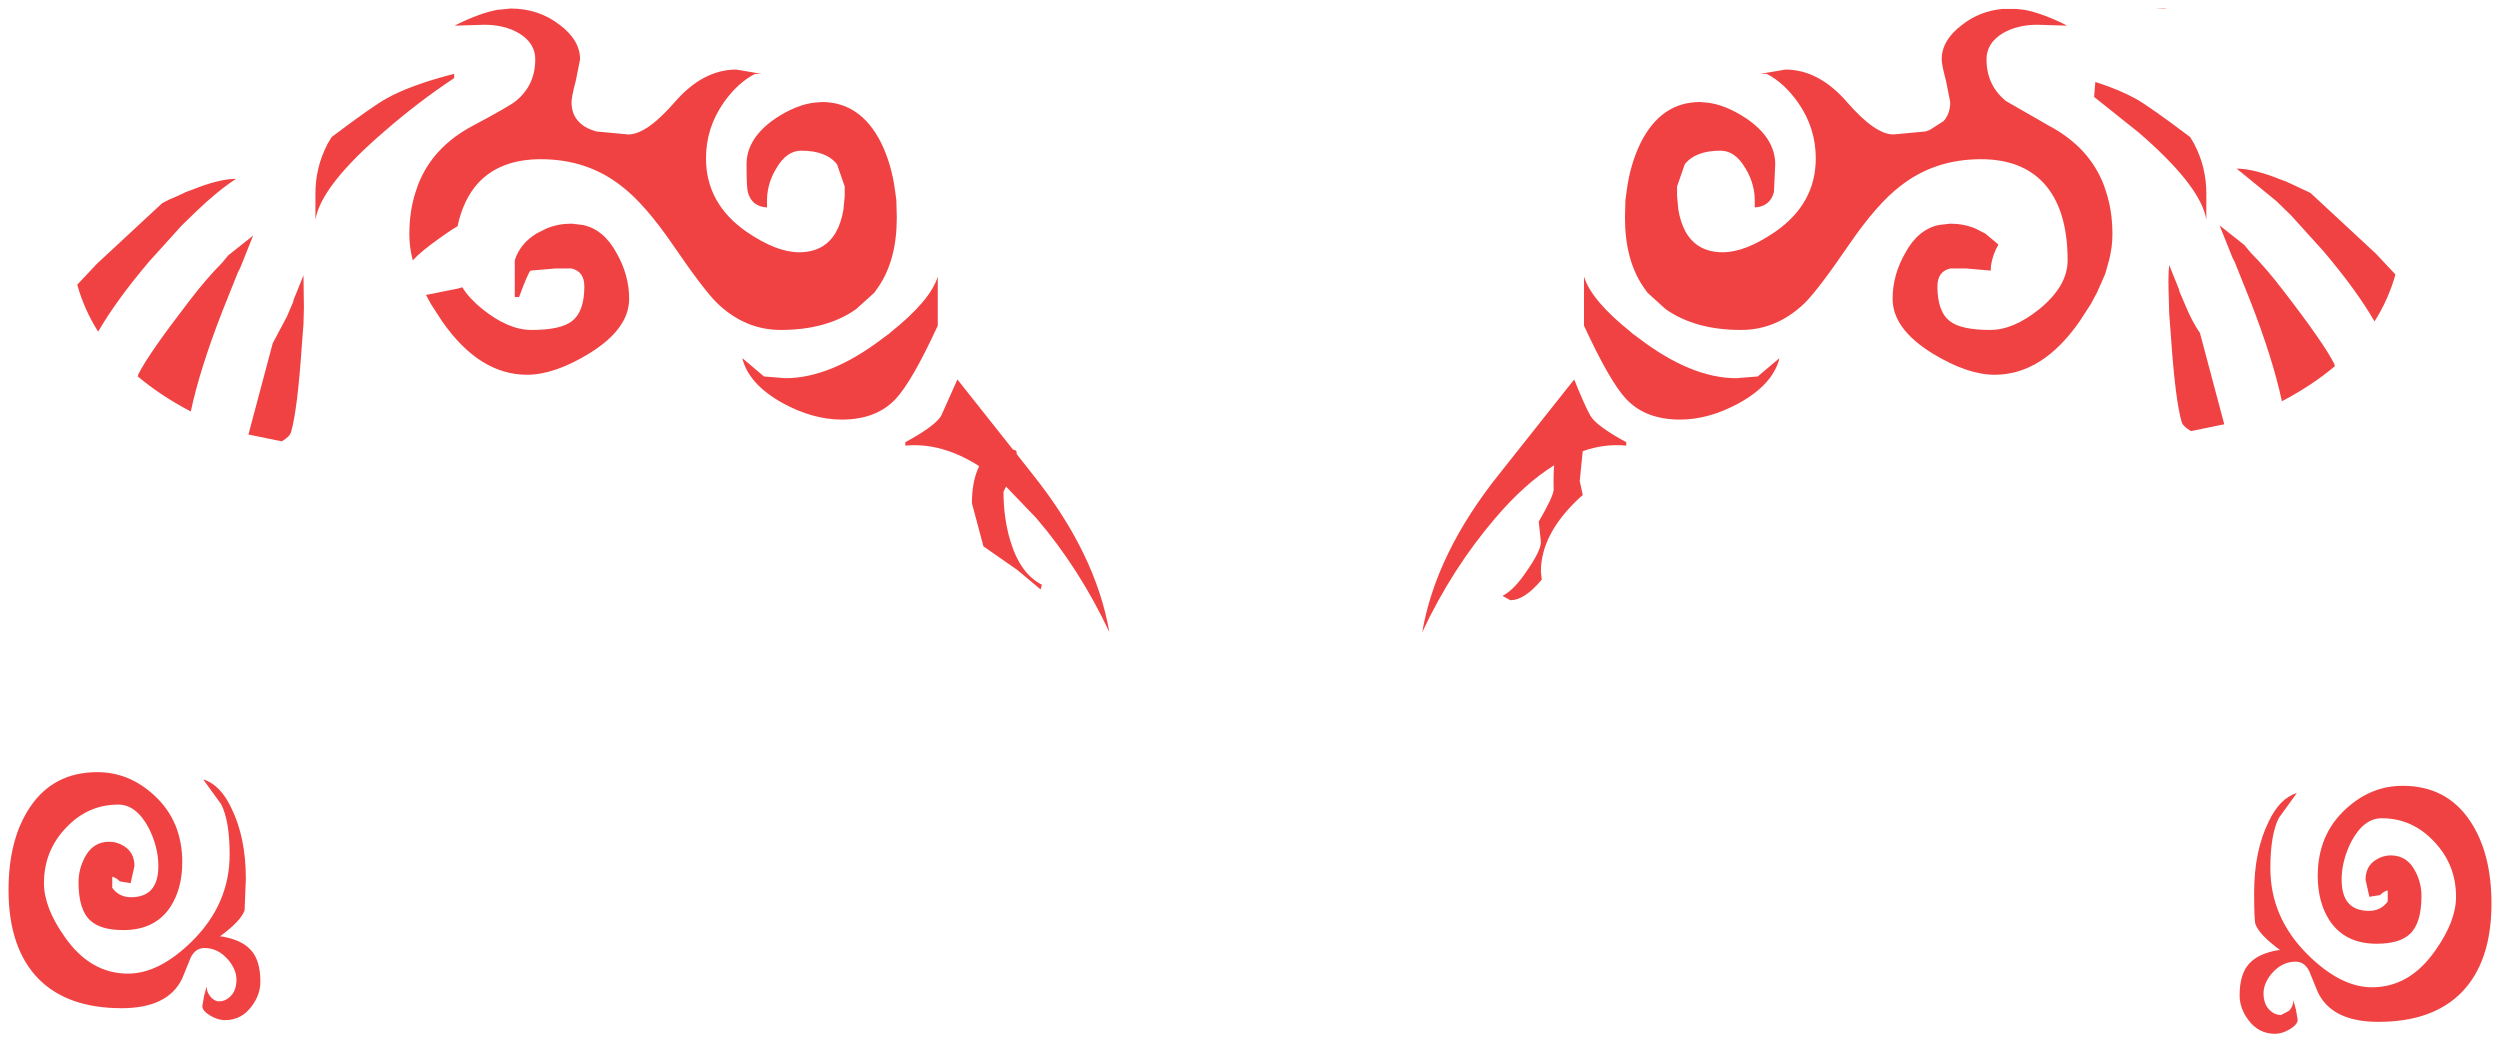 <?xml version="1.0" encoding="UTF-8" standalone="no"?>
<svg xmlns:xlink="http://www.w3.org/1999/xlink" height="122.1px" width="292.85px" xmlns="http://www.w3.org/2000/svg">
  <g transform="matrix(1.0, 0.0, 0.0, 1.0, 3.15, 1)">
    <path d="M243.3 20.7 L243.55 21.45 Q244.3 23.7 244.3 26.45 244.3 27.95 243.9 29.5 L243.45 31.1 242.5 33.25 241.75 34.65 240.45 36.65 Q236.1 42.9 230.5 42.9 227.35 42.9 223.3 40.45 218.55 37.55 218.55 34.0 218.55 31.2 220.05 28.6 221.55 25.85 224.0 25.35 L225.3 25.2 Q226.85 25.2 228.2 25.75 L229.4 26.35 230.95 27.65 230.65 28.2 Q230.05 29.55 230.05 30.6 L230.05 30.7 227.2 30.45 225.3 30.45 Q223.8 30.8 223.8 32.55 223.8 35.55 225.3 36.65 226.6 37.65 230.0 37.65 232.7 37.65 235.75 35.2 239.05 32.5 239.05 29.5 239.05 23.5 236.25 20.45 233.65 17.65 228.9 17.65 223.45 17.65 219.45 20.8 216.75 22.85 213.45 27.65 209.8 33.0 208.2 34.55 204.95 37.65 200.8 37.65 195.4 37.65 191.95 35.2 L189.85 33.3 189.35 32.6 Q187.2 29.45 187.2 24.5 L187.25 22.45 187.4 21.35 Q187.8 18.25 189.05 15.7 191.45 10.95 196.0 10.95 L196.5 11.0 196.65 11.0 Q198.9 11.2 201.45 12.9 204.8 15.2 204.8 18.25 L204.65 21.5 Q204.2 23.2 202.4 23.3 L202.4 22.9 Q202.5 20.65 201.3 18.7 200.1 16.65 198.4 16.65 195.45 16.65 194.2 18.25 L193.3 20.85 193.3 21.4 193.3 21.95 193.45 23.55 Q193.7 25.05 194.3 26.15 195.65 28.55 198.65 28.55 201.3 28.55 204.8 26.15 209.55 22.85 209.55 17.55 209.55 14.0 207.5 11.05 205.85 8.7 203.8 7.65 L203.05 7.65 206.0 7.15 Q209.9 7.15 213.2 10.95 216.5 14.75 218.65 14.75 L222.4 14.4 222.85 14.25 224.5 13.2 Q225.3 12.35 225.3 10.95 L224.8 8.45 Q224.3 6.6 224.3 5.95 224.3 3.7 226.7 1.9 228.75 0.3 231.4 0.05 L233.05 0.05 234.0 0.15 Q236.05 0.55 238.7 1.85 L239.0 2.05 238.8 2.0 235.5 1.9 Q233.15 1.9 231.45 2.9 229.55 4.05 229.55 5.95 229.55 9.0 231.85 10.85 L236.9 13.75 Q241.6 16.25 243.3 20.7 M250.75 0.05 L249.25 0.05 250.3 0.0 250.75 0.05 M265.05 20.45 L265.8 20.8 267.5 21.6 275.15 28.7 277.45 31.15 Q276.65 34.05 275.0 36.65 272.9 33.0 269.0 28.4 L265.2 24.2 263.5 22.55 258.85 18.75 Q260.85 18.75 264.05 20.05 L264.75 20.3 264.9 20.4 265.05 20.45 M253.85 15.8 L253.9 15.9 Q255.3 18.6 255.3 21.65 L255.3 24.75 255.2 24.25 Q254.2 20.4 247.35 14.5 L242.15 10.35 242.3 8.6 Q245.1 9.5 247.0 10.55 248.55 11.4 253.4 15.05 L253.85 15.8 M256.85 25.4 L259.75 27.7 260.5 28.6 Q262.3 30.4 264.4 33.15 269.1 39.25 270.3 41.65 L270.35 41.9 Q267.75 44.1 264.25 45.95 L264.15 46.0 Q263.1 41.05 260.45 34.25 L258.65 29.75 258.35 29.15 256.85 25.4 M252.1 32.9 L252.15 33.15 252.9 34.9 Q253.7 36.8 254.55 38.0 L257.4 48.7 253.5 49.5 Q252.55 48.95 252.4 48.4 251.65 45.75 251.15 38.35 L250.95 35.75 250.9 33.85 Q250.8 31.35 250.95 30.05 L252.1 32.9 M278.3 91.05 Q283.4 91.05 286.15 95.1 288.7 98.85 288.7 104.85 288.7 111.65 285.2 115.25 281.8 118.7 275.45 118.7 270.0 118.7 268.35 115.2 L267.35 112.75 Q266.8 111.65 265.75 111.65 264.15 111.65 262.95 113.05 262.0 114.2 262.0 115.35 262.0 116.7 262.8 117.4 263.35 117.9 264.05 117.9 L265.0 117.4 Q265.5 116.85 265.5 116.15 L265.8 117.3 266.0 118.45 Q266.0 119.0 265.1 119.55 264.2 120.1 263.35 120.1 261.4 120.1 260.2 118.45 259.2 117.1 259.2 115.6 259.2 113.05 260.35 111.85 261.4 110.7 263.7 110.3 L263.95 110.3 Q261.5 108.5 261.05 107.25 260.9 106.75 260.9 103.55 260.9 98.7 262.6 95.25 263.9 92.5 265.9 91.9 L263.8 94.8 Q262.8 96.75 262.8 100.7 262.8 106.5 267.2 110.85 271.05 114.65 274.7 114.65 279.15 114.65 282.15 110.3 284.55 106.9 284.55 104.05 284.55 100.25 281.95 97.55 279.4 94.85 275.85 94.85 273.75 94.85 272.3 97.55 271.15 99.8 271.15 102.05 271.15 105.7 274.35 105.7 275.75 105.7 276.55 104.6 L276.55 103.3 Q276.1 103.4 275.65 103.85 L274.4 104.05 273.95 102.05 Q273.95 100.45 275.2 99.7 276.0 99.2 276.9 99.2 278.85 99.2 279.8 101.1 280.5 102.45 280.5 103.95 280.5 107.15 279.15 108.4 277.95 109.55 275.25 109.55 271.55 109.55 269.75 106.85 268.35 104.7 268.35 101.6 268.35 96.8 271.6 93.8 274.55 91.05 278.3 91.05 M202.75 43.1 L205.3 40.95 Q204.55 44.0 200.6 46.2 197.05 48.15 193.65 48.15 189.6 48.15 187.35 45.75 185.45 43.75 182.4 37.15 L182.4 31.4 Q183.25 34.2 187.95 37.95 L188.05 38.05 188.8 38.6 Q194.95 43.3 200.25 43.3 L202.75 43.1 M183.15 47.7 Q183.85 48.9 187.35 50.8 L187.35 51.2 Q184.8 50.95 182.25 51.85 L181.9 55.35 182.25 56.95 182.25 57.0 181.95 57.25 Q177.35 61.5 177.35 65.95 L177.45 66.9 Q175.4 69.35 173.75 69.3 L172.85 68.8 Q174.2 68.1 175.55 66.1 177.35 63.55 177.35 62.5 L177.1 60.1 Q178.75 57.25 178.85 56.4 178.8 54.65 178.9 53.5 175.45 55.65 172.0 59.7 166.95 65.6 163.45 73.05 165.05 63.8 172.45 54.55 L181.25 43.45 Q182.45 46.45 183.15 47.7 M101.85 22.45 L101.9 24.5 Q101.9 29.45 99.75 32.6 L99.25 33.3 97.15 35.2 Q93.7 37.65 88.3 37.65 84.15 37.65 80.9 34.55 79.3 33.0 75.65 27.65 72.35 22.85 69.65 20.8 65.65 17.65 60.2 17.65 55.45 17.65 52.85 20.45 51.1 22.4 50.45 25.5 49.5 26.05 48.2 27.0 46.1 28.5 45.2 29.5 44.8 27.95 44.8 26.45 44.8 23.7 45.55 21.45 L45.8 20.7 Q47.5 16.25 52.2 13.75 56.6 11.4 57.25 10.85 59.55 9.0 59.55 5.95 59.55 4.05 57.65 2.9 55.95 1.9 53.6 1.9 L50.3 2.0 50.1 2.05 50.4 1.85 Q53.05 0.55 55.1 0.15 L56.2 0.05 56.65 0.0 Q59.95 0.0 62.4 1.9 64.8 3.7 64.8 5.95 L64.3 8.45 Q63.8 10.35 63.8 10.95 63.8 12.35 64.6 13.2 65.2 13.9 66.25 14.25 L66.7 14.4 70.45 14.75 Q72.6 14.75 75.9 10.95 79.2 7.15 83.1 7.15 L86.05 7.65 85.3 7.65 Q83.25 8.7 81.6 11.05 79.55 14.0 79.55 17.55 79.55 22.85 84.3 26.15 87.8 28.55 90.45 28.55 93.45 28.55 94.8 26.15 95.4 25.05 95.65 23.55 L95.8 21.95 95.8 21.4 95.8 20.85 94.9 18.25 Q93.65 16.65 90.7 16.65 89.0 16.65 87.8 18.7 86.6 20.65 86.7 22.9 L86.7 23.3 Q84.9 23.2 84.45 21.5 84.3 20.9 84.3 18.25 84.3 15.2 87.65 12.9 90.2 11.2 92.45 11.0 L92.6 11.0 93.1 10.95 Q97.65 10.95 100.05 15.7 101.3 18.25 101.7 21.35 L101.85 22.45 M88.85 43.3 Q94.15 43.3 100.3 38.6 L101.05 38.05 101.15 37.95 Q105.85 34.2 106.7 31.4 L106.7 37.15 Q103.65 43.75 101.75 45.75 99.5 48.15 95.45 48.15 92.05 48.15 88.5 46.2 84.55 44.0 83.8 40.95 L86.35 43.1 88.85 43.3 M50.05 7.65 L50.05 8.15 Q45.75 11.0 41.75 14.5 34.9 20.4 33.9 24.25 L33.8 24.75 33.8 21.65 Q33.8 18.6 35.2 15.9 L35.25 15.8 35.7 15.05 Q40.55 11.4 42.1 10.55 44.95 8.95 50.05 7.65 M107.1 47.7 L109.0 43.45 115.5 51.65 115.9 51.8 115.95 52.2 117.8 54.55 Q125.2 63.8 126.8 73.05 123.3 65.6 118.25 59.7 L114.7 56.0 114.4 56.6 Q114.4 59.7 115.2 62.35 116.35 66.2 118.9 67.5 L118.75 68.05 116.0 65.75 112.05 63.0 110.7 57.95 Q110.7 55.35 111.55 53.6 107.15 50.8 102.9 51.2 L102.9 50.8 Q106.4 48.9 107.1 47.7 M53.35 35.2 Q56.4 37.65 59.1 37.65 62.5 37.65 63.8 36.65 65.3 35.55 65.3 32.55 65.3 30.8 63.8 30.45 L61.9 30.45 59.0 30.7 Q58.75 30.85 57.65 33.8 L57.15 33.8 57.15 29.5 Q57.75 27.55 59.7 26.35 L60.9 25.75 Q62.25 25.2 63.8 25.2 L65.1 25.35 Q67.55 25.85 69.05 28.6 70.55 31.2 70.55 34.0 70.55 37.55 65.8 40.45 61.75 42.9 58.6 42.9 53.0 42.9 48.65 36.65 L47.35 34.65 46.75 33.55 50.5 32.8 51.0 32.65 Q51.8 33.95 53.35 35.2 M19.3 21.25 Q22.5 19.95 24.5 19.95 22.35 21.35 19.85 23.75 L18.15 25.4 14.35 29.6 Q10.45 34.2 8.35 37.85 6.7 35.25 5.9 32.35 L8.2 29.9 15.85 22.8 Q16.65 22.35 17.55 22.0 L18.3 21.65 18.45 21.6 Q18.5 21.5 18.6 21.5 L19.3 21.25 M9.65 97.6 Q10.55 97.6 11.35 98.1 12.6 98.85 12.6 100.45 L12.15 102.45 10.9 102.25 Q10.45 101.8 10.0 101.7 L10.0 103.0 Q10.8 104.1 12.2 104.1 15.4 104.1 15.4 100.45 15.4 98.2 14.25 95.95 12.8 93.25 10.7 93.25 7.15 93.25 4.6 95.95 2.0 98.65 2.0 102.45 2.0 105.3 4.4 108.7 7.4 113.05 11.85 113.05 15.5 113.05 19.35 109.25 23.75 104.9 23.75 99.1 23.75 95.15 22.75 93.2 L20.65 90.3 Q22.65 90.9 23.95 93.65 25.65 97.1 25.65 101.95 L25.5 105.65 Q25.05 106.9 22.6 108.7 L22.85 108.7 Q25.15 109.1 26.2 110.25 27.35 111.45 27.35 114.0 27.35 115.5 26.35 116.85 25.15 118.5 23.2 118.5 22.35 118.5 21.45 117.95 20.55 117.4 20.55 116.85 L20.75 115.7 21.05 114.55 Q21.05 115.25 21.55 115.8 22.0 116.3 22.5 116.3 23.2 116.3 23.75 115.8 24.55 115.1 24.55 113.75 24.55 112.6 23.6 111.45 22.4 110.05 20.8 110.05 19.75 110.05 19.2 111.15 L18.2 113.6 Q16.55 117.1 11.1 117.1 4.75 117.1 1.35 113.65 -2.15 110.05 -2.15 103.25 -2.15 97.25 0.4 93.5 3.15 89.45 8.25 89.45 12.0 89.45 14.95 92.2 18.2 95.2 18.2 100.0 18.2 103.1 16.8 105.25 15.0 107.95 11.3 107.95 8.6 107.95 7.4 106.8 6.05 105.55 6.05 102.35 6.05 100.85 6.75 99.5 7.7 97.6 9.65 97.6 M30.45 36.1 L31.2 34.35 31.25 34.1 32.4 31.25 32.45 35.05 32.4 36.95 32.2 39.55 Q31.7 46.95 30.95 49.6 30.8 50.15 29.85 50.7 L25.95 49.9 28.8 39.2 30.45 36.1 M19.1 47.15 Q15.6 45.3 13.0 43.1 L13.05 42.85 Q14.25 40.45 18.95 34.35 21.05 31.6 22.85 29.8 L23.6 28.9 26.5 26.6 25.0 30.35 24.7 30.95 22.9 35.45 Q20.25 42.25 19.2 47.2 L19.1 47.15" fill="#f04242" fill-rule="evenodd" stroke="none"/>
  </g>
</svg>